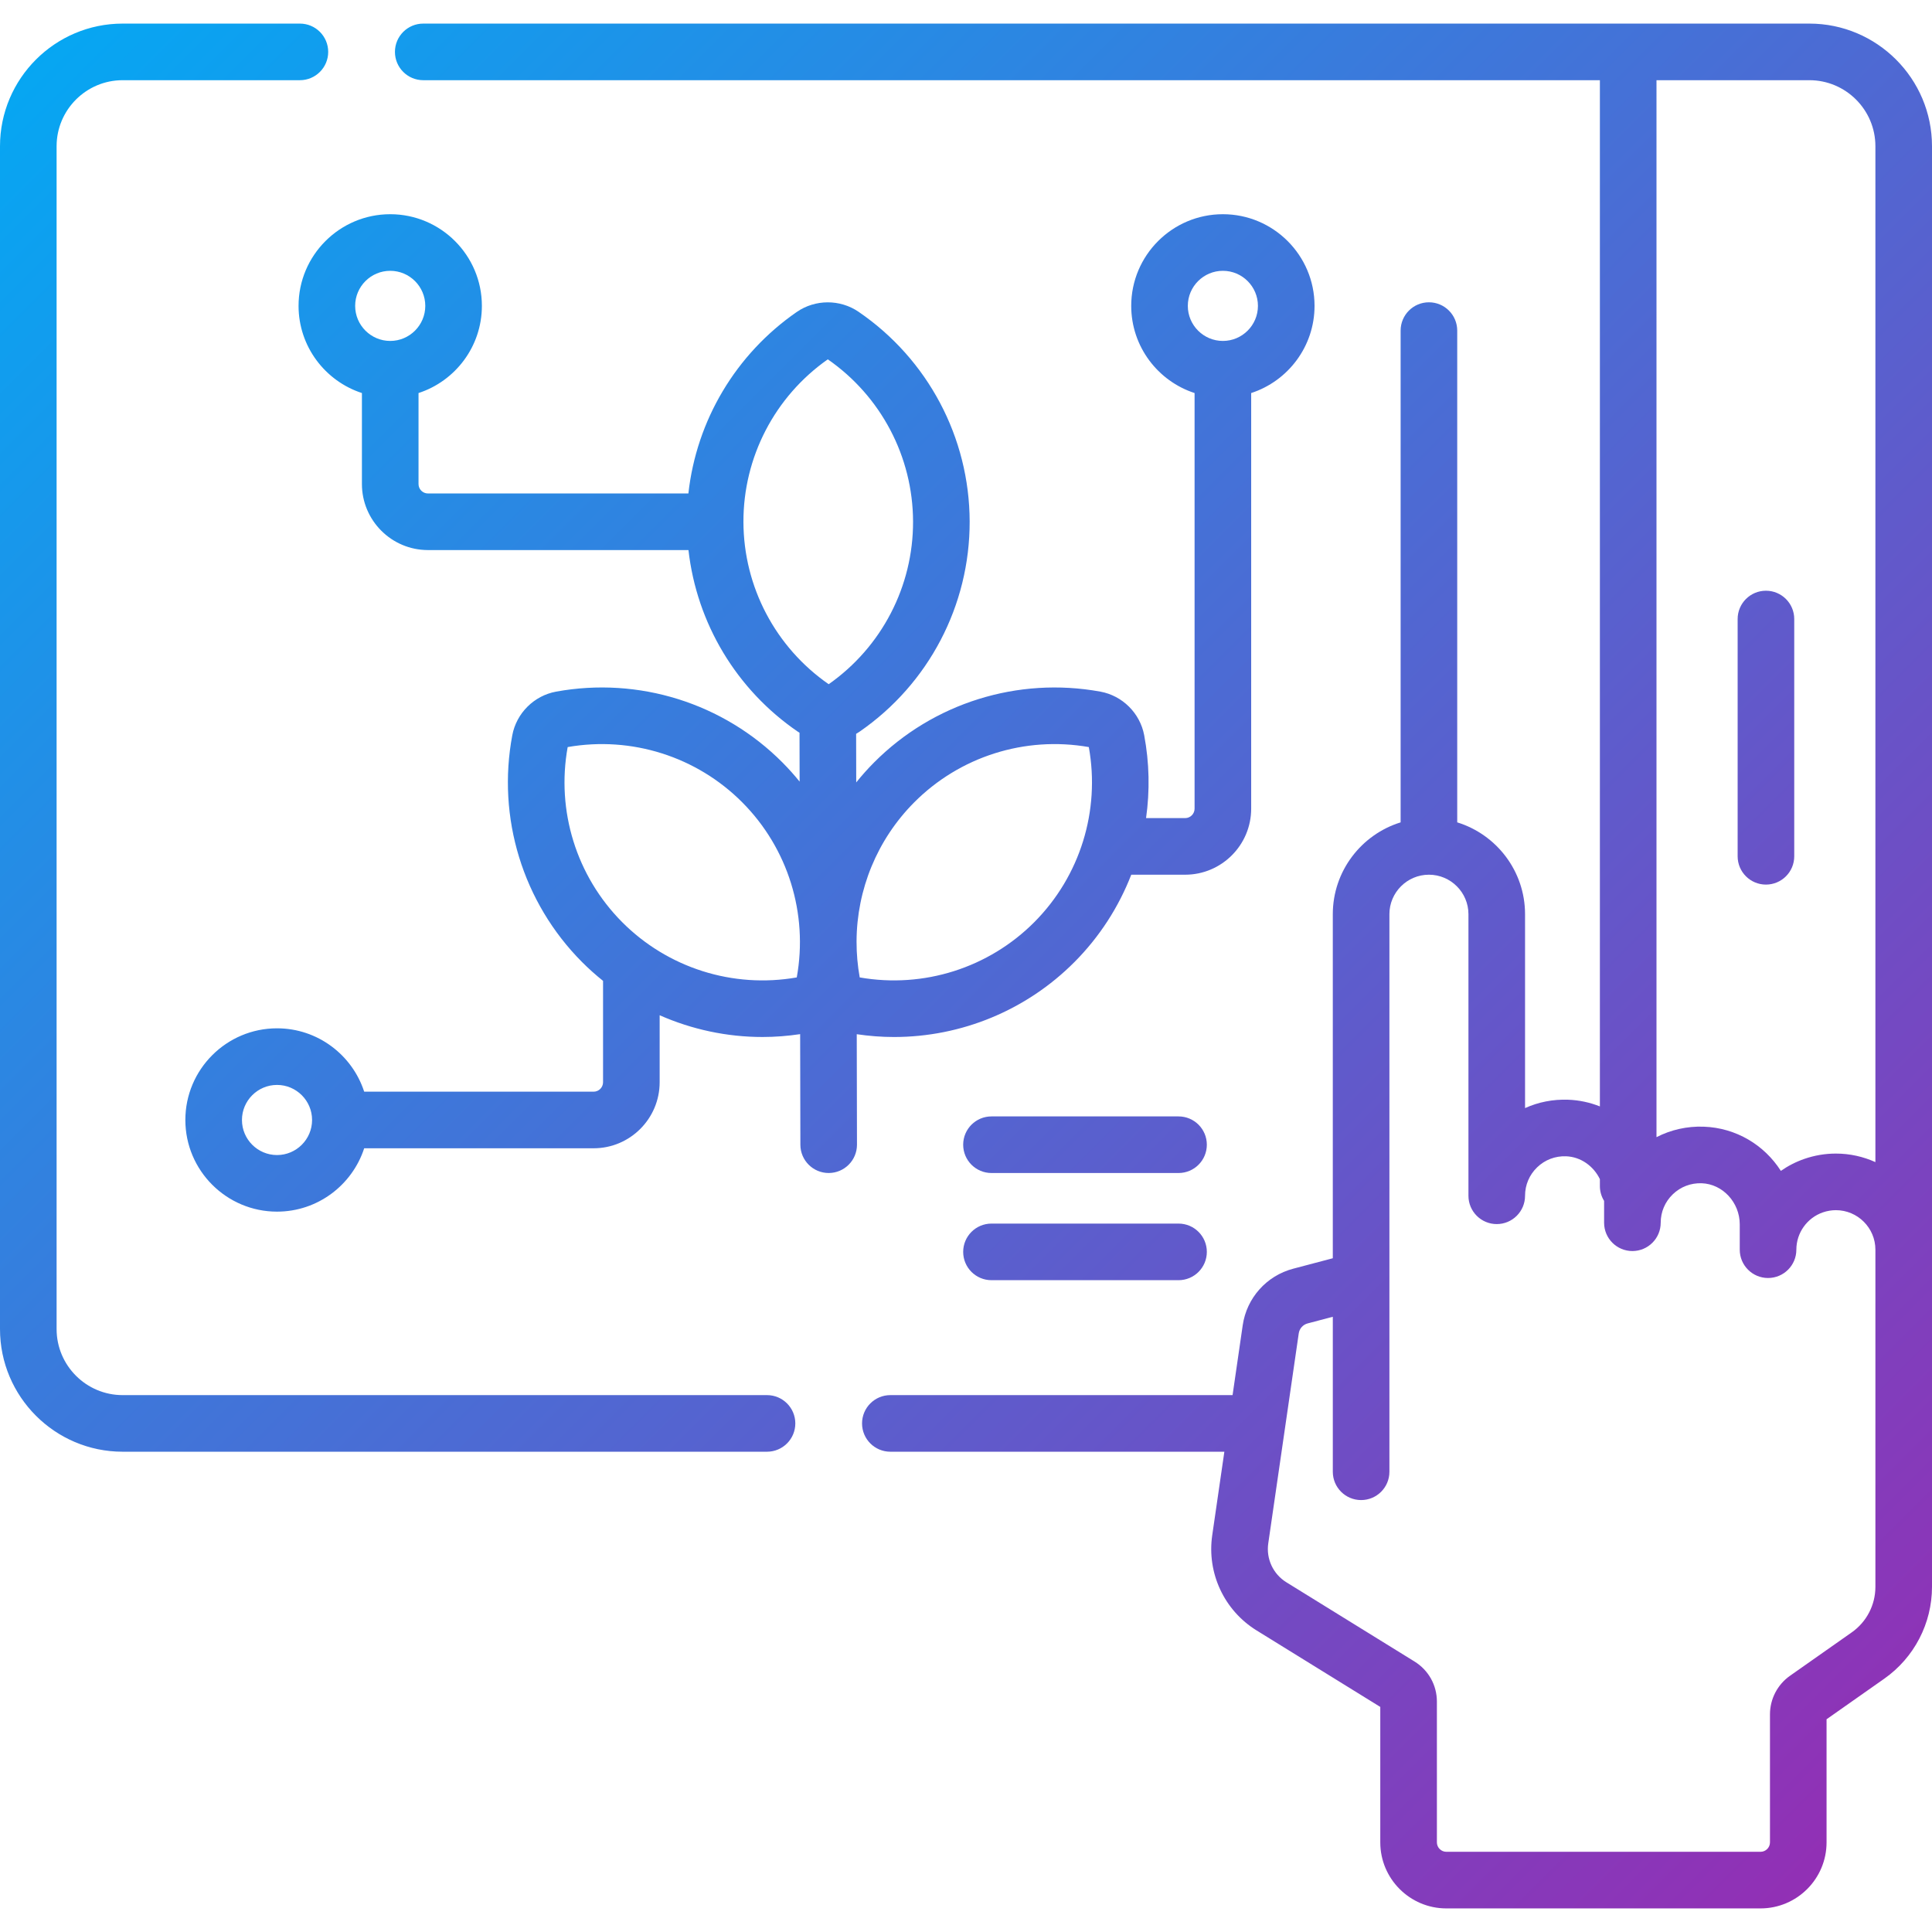 <svg xmlns="http://www.w3.org/2000/svg" enable-background="new 0 0 512 512" viewBox="0 0 512 512" id="agriculture">
  <linearGradient id="a" x1="85.724" x2="587.148" y1="-81.683" y2="419.741" gradientUnits="userSpaceOnUse">
    <stop offset="0" stop-color="#03a9f4"></stop>
    <stop offset="1" stop-color="#962cb3"></stop>
  </linearGradient>
  <path fill="url(#a)" d="M512,38.753c0-17.92-14.58-32.5-32.5-32.5H112.164c-4.142,0-7.5,3.358-7.5,7.5
			s3.358,7.5,7.5,7.5h311.822v271.959c-2.621-1.042-5.456-1.669-8.436-1.775c-3.994-0.144-7.872,0.627-11.396,2.218v-51.375
			c0-11.437-7.577-21.136-17.974-24.346V87.612c0-4.142-3.358-7.5-7.5-7.5c-4.142,0-7.5,3.358-7.5,7.5v130.323
			c-10.397,3.21-17.974,12.909-17.974,24.346v91.168l-10.496,2.771c-7.075,1.867-12.327,7.754-13.379,14.997l-2.686,18.504h-90.692
			c-4.142,0-7.5,3.358-7.5,7.5c0,4.142,3.358,7.5,7.5,7.5h88.515l-3.215,22.15c-1.451,10.002,3.165,19.898,11.761,25.213
			l32.776,20.267v35.897c0,9.649,7.851,17.5,17.5,17.5h83.269c9.649,0,17.5-7.85,17.5-17.5l0-32.625l15.305-10.76
			C507.277,439.3,512,430.207,512,420.537V38.753z M479.5,21.253c9.649,0,17.5,7.851,17.5,17.5v269.219
			c-3.198-1.449-6.742-2.262-10.474-2.262c-2.836,0-5.641,0.472-8.342,1.405c-2.254,0.781-4.346,1.859-6.238,3.18
			c-4.365-6.827-11.82-11.406-20.446-11.713c-4.419-0.157-8.693,0.819-12.513,2.777V21.253H479.5z M368.206,242.28
			c0-5.775,4.699-10.474,10.474-10.474c5.775,0,10.474,4.699,10.474,10.474v74.614c0,4.142,3.358,7.5,7.5,7.5
			c4.142,0,7.5-3.358,7.5-7.5c0-2.868,1.137-5.545,3.202-7.538c2.063-1.992,4.774-3.03,7.662-2.93
			c3.907,0.139,7.294,2.598,8.969,6.061v1.838c0,1.44,0.413,2.781,1.117,3.923v5.79c0,4.142,3.358,7.5,7.5,7.5
			c4.142,0,7.5-3.358,7.5-7.5c0-2.868,1.137-5.546,3.202-7.538c2.064-1.992,4.78-3.024,7.662-2.93
			c5.561,0.198,10.085,5.087,10.085,10.898v6.713c0,4.142,3.358,7.5,7.5,7.5c4.142,0,7.5-3.358,7.5-7.5
			c0-4.46,2.831-8.436,7.037-9.894c1.1-0.38,2.288-0.581,3.438-0.581c5.775,0,10.474,4.699,10.474,10.474v89.352
			c0,4.792-2.341,9.299-6.261,12.055l-16.367,11.506c-3.326,2.338-5.311,6.161-5.311,10.226l0,33.923c0,1.378-1.122,2.5-2.5,2.5
			h-83.269c-1.378,0-2.5-1.122-2.5-2.5v-37.291c0-4.363-2.215-8.337-5.926-10.631l-33.961-20.999
			c-3.512-2.171-5.397-6.215-4.805-10.301l8.078-55.654c0.185-1.28,1.113-2.319,2.362-2.649l6.668-1.76v41.075
			c0,4.142,3.358,7.5,7.5,7.5c4.142,0,7.5-3.358,7.5-7.5V242.28z"></path>
  <linearGradient id="b" x1="138.274" x2="639.695" y1="-134.233" y2="367.188" gradientUnits="userSpaceOnUse">
    <stop offset="0" stop-color="#03a9f4"></stop>
    <stop offset="1" stop-color="#962cb3"></stop>
  </linearGradient>
  <path fill="url(#b)" d="M467.993,234.426c4.142,0,7.5-3.358,7.5-7.5v-62.878c0-4.142-3.358-7.5-7.5-7.5
			c-4.142,0-7.5,3.358-7.5,7.5v62.878C460.493,231.068,463.851,234.426,467.993,234.426z"></path>
  <linearGradient id="c" x1="6.926" x2="508.348" y1="-2.884" y2="498.538" gradientUnits="userSpaceOnUse">
    <stop offset="0" stop-color="#03a9f4"></stop>
    <stop offset="1" stop-color="#962cb3"></stop>
  </linearGradient>
  <path fill="url(#c)" d="M236.922,274.818c17.803,0,35.066-7.041,47.842-19.886
			c6.65-6.686,11.713-14.582,15.033-23.125h14.279c9.649,0,17.5-7.85,17.5-17.5V104.16c9.734-3.168,16.791-12.324,16.791-23.101
			c0-13.394-10.897-24.291-24.291-24.291c-13.394,0-24.291,10.897-24.291,24.291c0,10.777,7.057,19.933,16.791,23.101v110.146
			c0,1.379-1.122,2.5-2.5,2.5h-10.358c1.02-7.208,0.886-14.624-0.498-21.975c-1.099-5.836-5.763-10.474-11.604-11.539
			c-21.893-3.999-44.322,3.023-59.997,18.784c-1.673,1.682-3.24,3.445-4.71,5.271l-0.027-12.869c0.322-0.186,0.637-0.386,0.946-0.6
			c18.309-12.654,29.203-33.479,29.142-55.707c-0.061-22.227-11.068-42.992-29.445-55.546c-4.903-3.351-11.481-3.333-16.367,0.044
			c-16.203,11.199-26.592,28.799-28.727,48.105h-69.018c-1.378,0-2.5-1.122-2.5-2.5V104.16c9.734-3.168,16.791-12.324,16.791-23.101
			c0-13.394-10.897-24.291-24.291-24.291c-13.395,0-24.291,10.897-24.291,24.291c0,10.777,7.057,19.933,16.791,23.101v24.113
			c0,9.649,7.851,17.5,17.5,17.5h69.038c2.19,19.374,12.69,37,29.01,48.149c0.137,0.094,0.28,0.175,0.42,0.263l0.027,12.949
			c-1.421-1.751-2.932-3.442-4.541-5.06c-15.674-15.76-38.104-22.783-59.997-18.784c-5.842,1.066-10.505,5.704-11.605,11.54
			c-4.117,21.872,2.782,44.339,18.457,60.099c1.778,1.788,3.652,3.451,5.593,5.011v26.866c0,1.378-1.122,2.5-2.5,2.5H96.514
			c-3.168-9.734-12.324-16.791-23.101-16.791c-13.395,0-24.292,10.897-24.292,24.291c0,13.394,10.897,24.291,24.292,24.291
			c10.777,0,19.932-7.057,23.101-16.791h60.802c9.649,0,17.5-7.851,17.5-17.5v-17.755c8.542,3.769,17.815,5.764,27.249,5.764
			c3.317,0,6.654-0.259,9.984-0.756l0.061,29.315c0.009,4.137,3.365,7.484,7.499,7.484c0.005,0,0.011,0,0.016,0
			c4.142-0.009,7.493-3.374,7.484-7.516l-0.061-29.266C230.342,274.565,233.641,274.818,236.922,274.818z M324.075,71.769
			c5.123,0,9.291,4.168,9.291,9.291c0,5.123-4.168,9.291-9.291,9.291c-5.123,0-9.291-4.168-9.291-9.291
			C314.784,75.937,318.952,71.769,324.075,71.769z M103.413,71.769c5.123,0,9.291,4.168,9.291,9.291
			c0,5.123-4.168,9.291-9.291,9.291c-5.123,0-9.292-4.168-9.292-9.291C94.122,75.937,98.29,71.769,103.413,71.769z M73.413,306.1
			c-5.123,0-9.291-4.168-9.291-9.291c0-5.123,4.168-9.291,9.291-9.291c5.123,0,9.291,4.168,9.291,9.291
			C82.704,301.932,78.536,306.1,73.413,306.1z M242.254,212.654c12.1-12.166,29.377-17.636,46.293-14.673
			c3.055,16.897-2.32,34.207-14.42,46.372c-12.1,12.167-29.383,17.636-46.293,14.673c-0.565-3.125-0.838-6.264-0.837-9.382
			l-0.001-0.223C227.059,235.759,232.446,222.516,242.254,212.654z M197.017,138.335c-0.047-17.159,8.304-33.245,22.359-43.109
			c14.108,9.788,22.548,25.828,22.594,42.987c0.047,17.159-8.305,33.246-22.359,43.109
			C205.502,171.534,197.063,155.493,197.017,138.335z M211.152,259.027c-16.913,2.964-34.193-2.506-46.293-14.673
			c-12.101-12.167-17.476-29.476-14.42-46.372c16.91-2.962,34.193,2.506,46.293,14.673
			C208.832,224.82,214.207,242.13,211.152,259.027z"></path>
  <linearGradient id="d" x1="-5.89" x2="495.532" y1="9.932" y2="511.355" gradientUnits="userSpaceOnUse">
    <stop offset="0" stop-color="#03a9f4"></stop>
    <stop offset="1" stop-color="#962cb3"></stop>
  </linearGradient>
  <path fill="url(#d)" d="M312.324,295.861h-49.571c-4.142,0-7.5,3.358-7.5,7.5c0,4.142,3.358,7.5,7.5,7.5h49.571
			c4.142,0,7.5-3.358,7.5-7.5C319.824,299.219,316.466,295.861,312.324,295.861z"></path>
  <linearGradient id="e" x1="-20.092" x2="481.331" y1="24.133" y2="525.556" gradientUnits="userSpaceOnUse">
    <stop offset="0" stop-color="#03a9f4"></stop>
    <stop offset="1" stop-color="#962cb3"></stop>
  </linearGradient>
  <path fill="url(#e)" d="M312.324,324.263h-49.571c-4.142,0-7.5,3.358-7.5,7.5s3.358,7.5,7.5,7.5h49.571
			c4.142,0,7.5-3.358,7.5-7.5S316.466,324.263,312.324,324.263z"></path>
  <linearGradient id="f" x1="-70.312" x2="431.109" y1="74.353" y2="575.774" gradientUnits="userSpaceOnUse">
    <stop offset="0" stop-color="#03a9f4"></stop>
    <stop offset="1" stop-color="#962cb3"></stop>
  </linearGradient>
  <path fill="url(#f)" d="M203.267,369.72H32.5c-9.649,0-17.5-7.851-17.5-17.5V38.753c0-9.649,7.851-17.5,17.5-17.5
			h46.977c4.142,0,7.5-3.358,7.5-7.5s-3.358-7.5-7.5-7.5H32.5c-17.92,0-32.5,14.58-32.5,32.5V352.22c0,17.92,14.58,32.5,32.5,32.5
			h170.767c4.142,0,7.5-3.358,7.5-7.5C210.767,373.078,207.409,369.72,203.267,369.72z"></path>
</svg>
